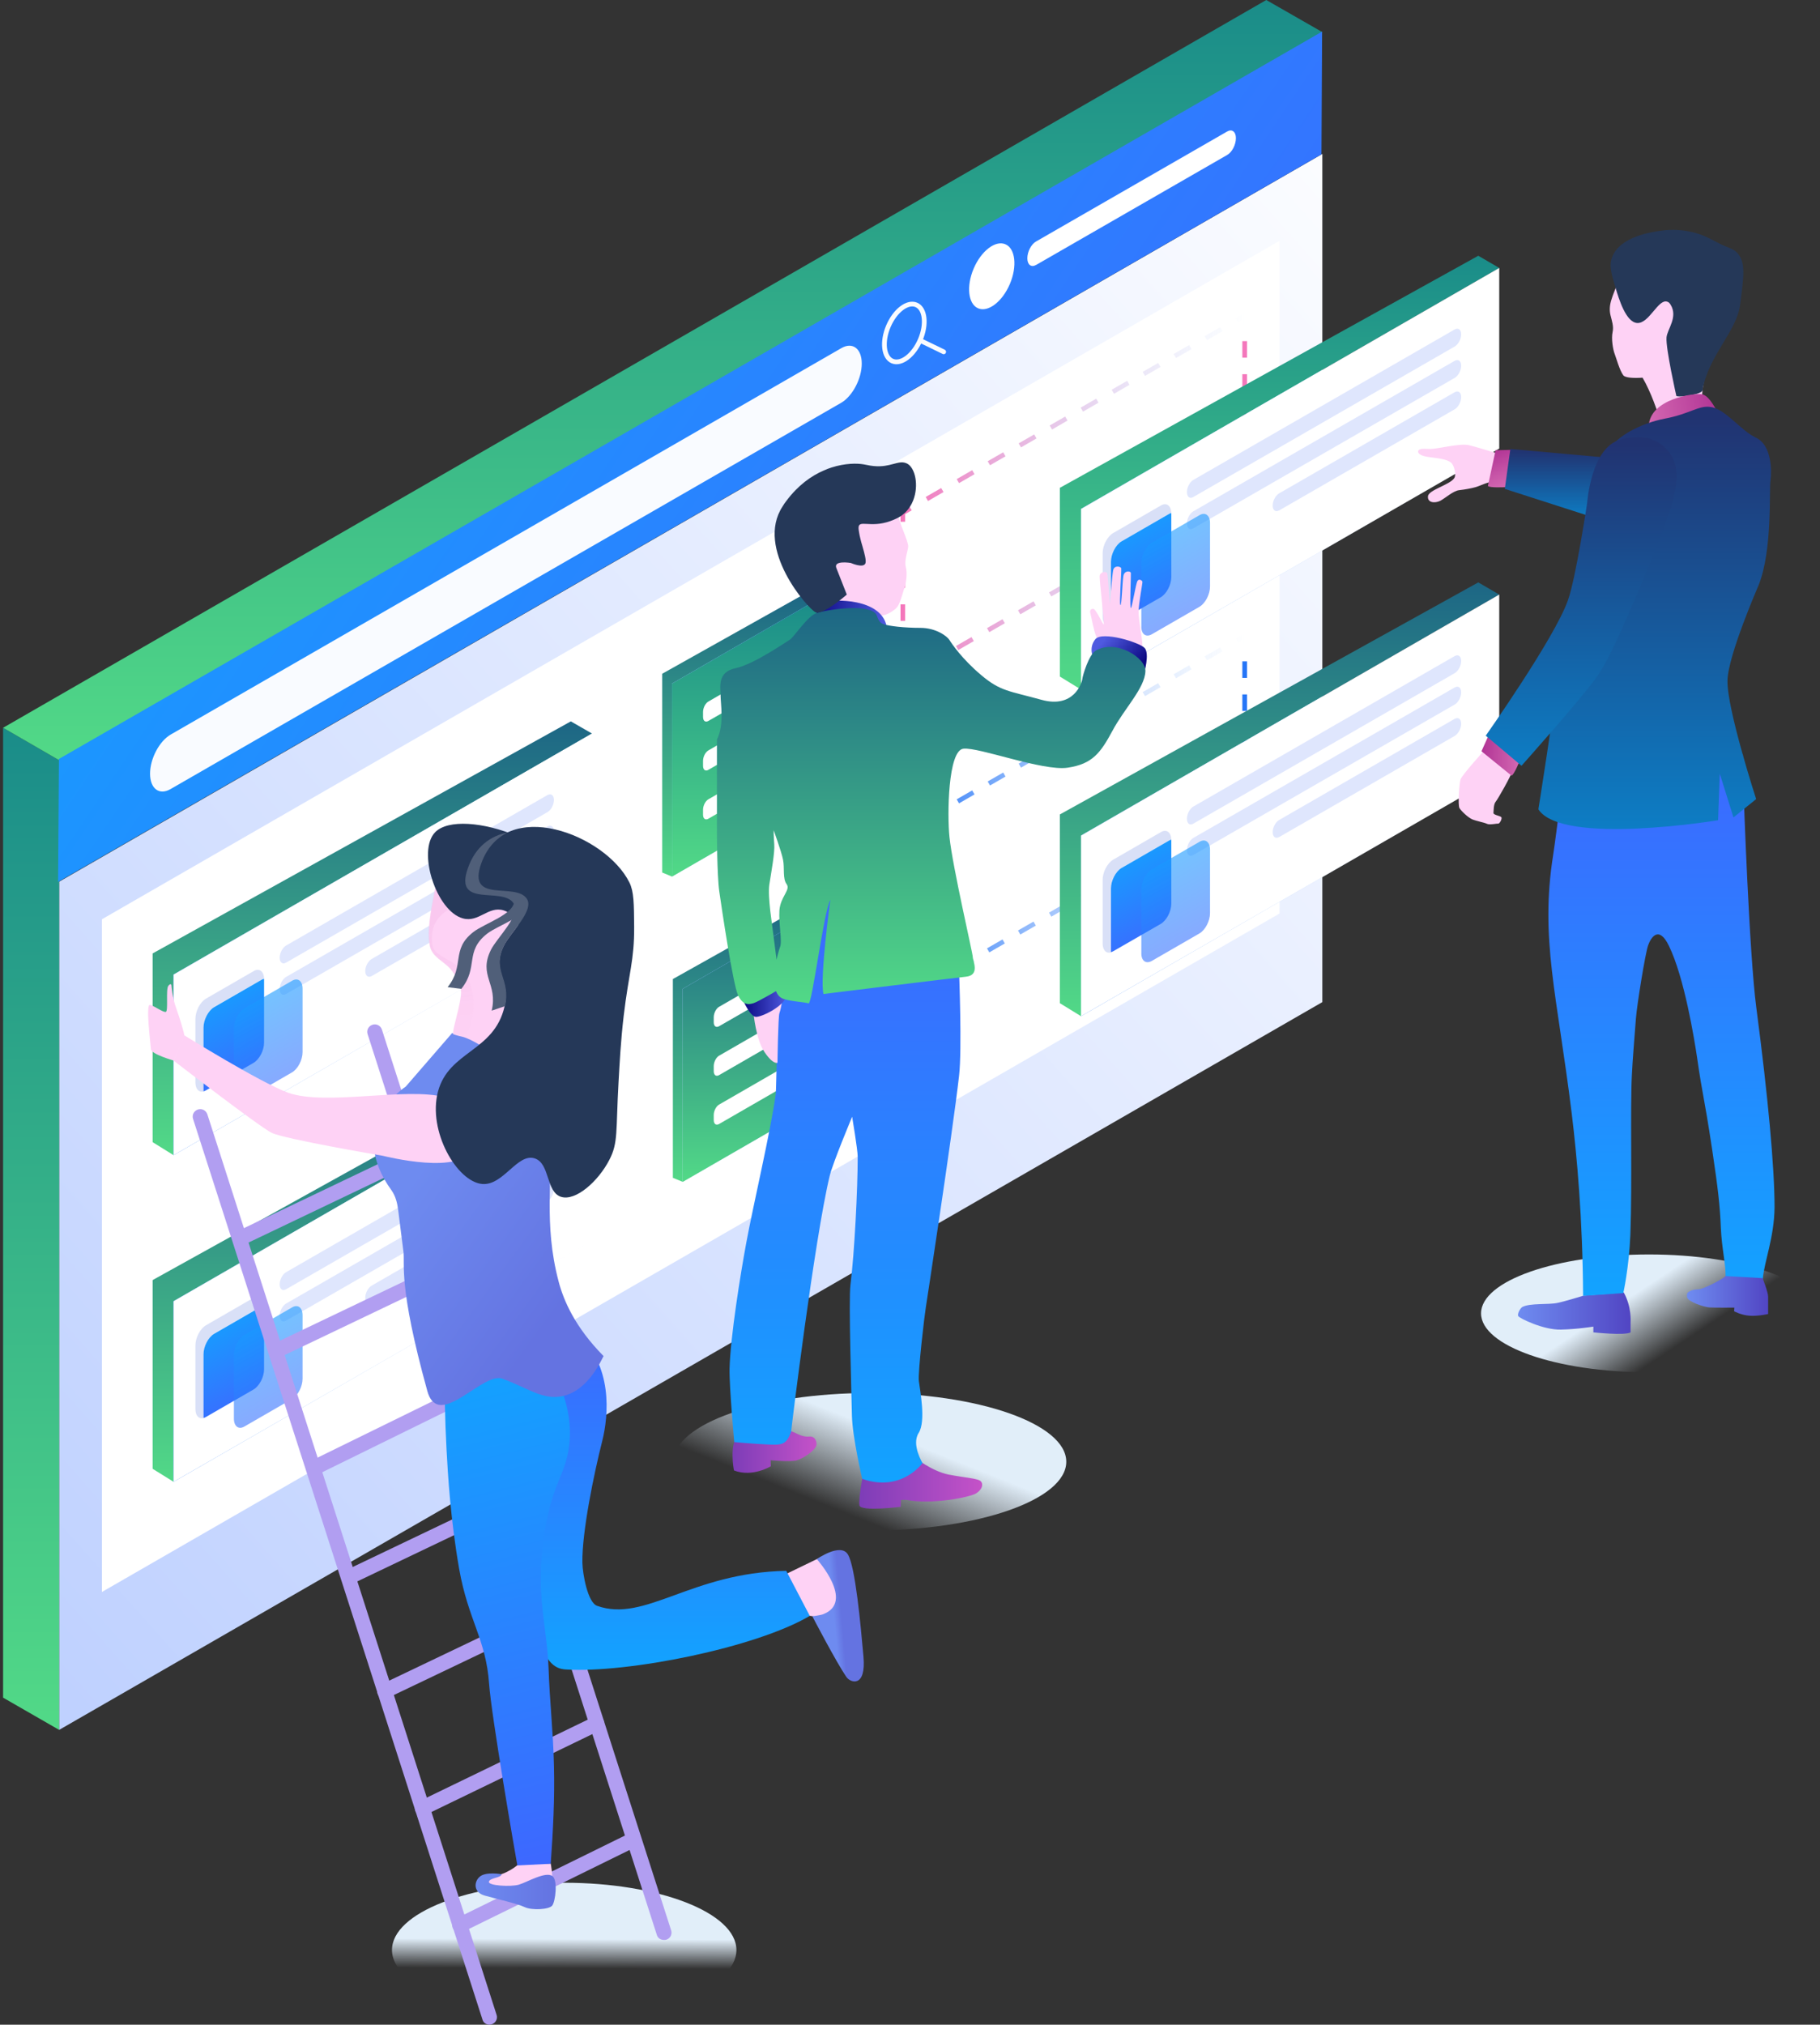 <?xml version="1.0" encoding="UTF-8"?>
<svg width="294" height="327" viewBox="0 0 294 327" fill="none" xmlns="http://www.w3.org/2000/svg">
  <rect x="0" y="0" width="294" height="327" fill="#333333" stroke="none"/>
  <path d="M91.14 325.793C106.503 325.793 118.957 320.931 118.957 314.932C118.957 308.934 106.503 304.071 91.14 304.071C75.777 304.071 63.322 308.934 63.322 314.932C63.322 320.931 75.777 325.793 91.14 325.793Z" fill="url(#paint0_linear_1720_38844)"/>
  <path d="M140.521 247.181C158.041 247.181 172.244 242.21 172.244 236.078C172.244 229.947 158.041 224.976 140.521 224.976C123.001 224.976 108.799 229.947 108.799 236.078C108.799 242.21 123.001 247.181 140.521 247.181Z" fill="url(#paint1_linear_1720_38844)"/>
  <path d="M213.607 24.859V161.845L107.002 223.252L20.577 273.04L9.554 279.384V142.399L213.607 24.859Z" fill="url(#paint2_linear_1720_38844)"/>
  <path d="M16.465 148.467L206.695 38.893V147.536L16.465 257.111V148.467Z" fill="white"/>
  <path d="M0.5 117.54L9.554 122.78V279.385L0.5 274.178V122.78V117.54Z" fill="url(#paint3_linear_1720_38844)"/>
  <path d="M0.5 117.539L9.554 122.78L213.641 5.206L204.553 0L0.5 117.539Z" fill="url(#paint4_linear_1720_38844)"/>
  <path d="M9.381 142.433L9.519 122.573L213.572 5.103L213.468 24.928L9.381 142.433Z" fill="url(#paint5_linear_1720_38844)"/>
  <path d="M163.133 45.866C164.348 43.009 164.025 40.135 162.41 39.448C160.795 38.761 158.5 40.52 157.284 43.377C156.068 46.234 156.391 49.108 158.006 49.795C159.622 50.482 161.917 48.723 163.133 45.866Z" fill="white"/>
  <path d="M198.229 21.239L167.371 38.996C166.576 39.444 165.954 40.651 165.954 41.72C165.954 42.754 166.576 43.237 167.371 42.789L198.229 25.032C199.024 24.584 199.646 23.377 199.646 22.308C199.646 21.274 199.024 20.791 198.229 21.239Z" fill="white"/>
  <path d="M135.925 65.028L27.558 127.435C25.726 128.504 24.24 127.366 24.24 124.953C24.24 122.539 25.726 119.712 27.558 118.643L135.891 56.236C137.722 55.167 139.208 56.305 139.208 58.718C139.208 61.132 137.722 63.959 135.925 65.028Z" fill="#F9FBFF"/>
  <path d="M148.66 54.873C149.727 52.366 149.439 49.843 148.017 49.238C146.595 48.633 144.577 50.175 143.511 52.681C142.444 55.188 142.732 57.71 144.154 58.316C145.576 58.921 147.593 57.379 148.66 54.873Z" stroke="#F9FBFF" stroke-width="0.763"/>
  <path d="M148.745 55.029L152.443 56.822" stroke="#F9FBFF" stroke-width="0.763" stroke-linecap="round"/>
  <path d="M95.632 118.47L92.211 116.505L24.654 153.984V184.463L28.041 186.566V157.397L95.632 118.47Z" fill="url(#paint6_linear_1720_38844)"/>
  <path d="M95.632 118.47V147.64L28.041 186.566V157.397L95.632 118.47Z" fill="url(#paint7_linear_1720_38844)"/>
  <path d="M95.632 118.47V147.64L28.041 186.566V157.397L95.632 118.47Z" fill="white"/>
  <path d="M46.217 155.466L88.445 131.159C89.032 130.814 89.481 129.952 89.481 129.193C89.481 128.435 89.032 128.09 88.445 128.4L46.217 152.708C45.63 153.053 45.181 153.915 45.181 154.673C45.181 155.432 45.63 155.811 46.217 155.466Z" fill="#DFE6FD"/>
  <path d="M46.217 160.535L88.445 136.227C89.032 135.882 89.481 135.02 89.481 134.262C89.481 133.503 89.032 133.158 88.445 133.469L46.217 157.776C45.63 158.121 45.181 158.983 45.181 159.742C45.181 160.5 45.63 160.88 46.217 160.535Z" fill="#DFE6FD"/>
  <path d="M60.04 157.638L88.41 141.295C88.998 140.951 89.447 140.089 89.447 139.33C89.447 138.571 88.998 138.227 88.41 138.537L60.04 154.88C59.452 155.225 59.003 156.087 59.003 156.845C59.003 157.604 59.487 157.949 60.04 157.638Z" fill="#DFE6FD"/>
  <path d="M32.913 165.913C32.913 164.672 33.673 163.189 34.606 162.638L42.312 158.19C42.416 158.121 42.554 158.087 42.658 158.052C42.623 156.845 41.863 156.294 40.965 156.845L33.259 161.293C32.326 161.845 31.565 163.293 31.565 164.569V174.809C31.565 175.912 32.153 176.498 32.948 176.257C32.948 176.223 32.948 176.223 32.948 176.188V165.913H32.913Z" fill="#D9E0F7"/>
  <path d="M42.658 158.155V168.396C42.658 169.637 41.898 171.12 40.93 171.671L33.224 176.119C33.121 176.188 32.983 176.222 32.879 176.257C32.879 176.222 32.879 176.222 32.879 176.188V165.948C32.879 164.706 33.639 163.224 34.572 162.672L42.278 158.224C42.382 158.155 42.52 158.121 42.624 158.086C42.658 158.086 42.658 158.121 42.658 158.155Z" fill="url(#paint8_linear_1720_38844)"/>
  <path opacity="0.6" d="M39.478 177.636L47.184 173.189C48.117 172.637 48.878 171.189 48.878 169.913V159.673C48.878 158.432 48.117 157.845 47.184 158.397L39.478 162.845C38.545 163.397 37.785 164.845 37.785 166.12V176.361C37.785 177.602 38.545 178.188 39.478 177.636Z" fill="url(#paint9_linear_1720_38844)"/>
  <path d="M145.843 108.265V109.678L147.087 108.989" stroke="url(#paint10_linear_1720_38844)" stroke-width="0.75"/>
  <path d="M149.609 107.54L198.575 79.336" stroke="url(#paint11_linear_1720_38844)" stroke-width="0.75" stroke-dasharray="2.89 2.89"/>
  <path d="M199.819 78.613L201.063 77.889V76.44" stroke="url(#paint12_linear_1720_38844)" stroke-width="0.75"/>
  <path d="M201.063 73.785V53.788" stroke="url(#paint13_linear_1720_38844)" stroke-width="0.75" stroke-dasharray="2.67 2.67"/>
  <path d="M201.063 52.443V50.995L199.819 51.719" stroke="url(#paint14_linear_1720_38844)" stroke-width="0.75"/>
  <path d="M197.296 53.167L148.365 81.371" stroke="url(#paint15_linear_1720_38844)" stroke-width="0.75" stroke-dasharray="2.89 2.89"/>
  <path d="M147.087 82.095L145.843 82.819V84.267" stroke="url(#paint16_linear_1720_38844)" stroke-width="0.75"/>
  <path d="M145.843 86.922V106.92" stroke="url(#paint17_linear_1720_38844)" stroke-width="0.75" stroke-dasharray="2.67 2.67"/>
  <path d="M145.843 159.983V161.397L147.087 160.707" stroke="url(#paint18_linear_1720_38844)" stroke-width="0.75"/>
  <path d="M149.609 159.259L198.575 131.055" stroke="url(#paint19_linear_1720_38844)" stroke-width="0.75" stroke-dasharray="2.89 2.89"/>
  <path d="M199.819 130.331L201.063 129.607V128.159" stroke="url(#paint20_linear_1720_38844)" stroke-width="0.75"/>
  <path d="M201.063 125.504V105.506" stroke="url(#paint21_linear_1720_38844)" stroke-width="0.75" stroke-dasharray="2.67 2.67"/>
  <path d="M201.063 104.162V102.713L199.819 103.437" stroke="url(#paint22_linear_1720_38844)" stroke-width="0.75"/>
  <path d="M197.296 104.886L148.365 133.09" stroke="url(#paint23_linear_1720_38844)" stroke-width="0.75" stroke-dasharray="2.89 2.89"/>
  <path d="M147.087 133.813L145.843 134.538V135.986" stroke="url(#paint24_linear_1720_38844)" stroke-width="0.75"/>
  <path d="M145.843 138.641V158.639" stroke="url(#paint25_linear_1720_38844)" stroke-width="0.75" stroke-dasharray="2.67 2.67"/>
  <path d="M132.262 96.714L130.154 95.817L106.967 108.816V140.916L108.556 141.571V110.402L132.262 96.714Z" fill="url(#paint26_linear_1720_38844)"/>
  <path d="M132.262 96.714V127.883L108.557 141.571V110.402L132.262 96.714Z" fill="url(#paint27_linear_1720_38844)"/>
  <path d="M132.262 96.714V127.883L108.557 141.571V110.402L132.262 96.714Z" fill="url(#paint28_linear_1720_38844)"/>
  <path d="M127.943 108.678L114.431 116.436C113.947 116.712 113.567 116.436 113.567 115.781V114.988C113.567 114.333 113.947 113.574 114.431 113.298L127.943 105.506C128.426 105.23 128.807 105.506 128.807 106.161V106.954C128.841 107.644 128.426 108.368 127.943 108.678Z" fill="white"/>
  <path d="M127.943 116.539L114.431 124.332C113.947 124.607 113.567 124.332 113.567 123.676V122.883C113.567 122.228 113.947 121.47 114.431 121.194L127.943 113.402C128.426 113.126 128.807 113.402 128.807 114.057V114.85C128.841 115.505 128.426 116.263 127.943 116.539Z" fill="white"/>
  <path d="M127.943 124.435L114.431 132.227C113.947 132.503 113.567 132.227 113.567 131.572V130.779C113.567 130.124 113.947 129.365 114.431 129.09L127.943 121.297C128.426 121.021 128.807 121.297 128.807 121.952V122.745C128.841 123.4 128.426 124.159 127.943 124.435Z" fill="white"/>
  <path d="M133.989 146.019L131.881 145.123L108.694 158.121V190.221L110.284 190.876V159.707L133.989 146.019Z" fill="url(#paint29_linear_1720_38844)"/>
  <path d="M133.99 146.019V177.188L110.284 190.876V159.707L133.99 146.019Z" fill="url(#paint30_linear_1720_38844)"/>
  <path d="M133.99 146.019V177.188L110.284 190.876V159.707L133.99 146.019Z" fill="url(#paint31_linear_1720_38844)"/>
  <path d="M129.67 157.983L116.159 165.741C115.675 166.017 115.295 165.741 115.295 165.086V164.293C115.295 163.638 115.675 162.879 116.159 162.604L129.67 154.811C130.154 154.536 130.534 154.811 130.534 155.466V156.26C130.569 156.949 130.154 157.673 129.67 157.983Z" fill="white"/>
  <path d="M129.67 165.844L116.159 173.637C115.675 173.913 115.295 173.637 115.295 172.982V172.189C115.295 171.534 115.675 170.775 116.159 170.499L129.67 162.707C130.154 162.431 130.534 162.707 130.534 163.362V164.155C130.569 164.81 130.154 165.569 129.67 165.844Z" fill="white"/>
  <path d="M129.67 173.74L116.159 181.532C115.675 181.808 115.295 181.532 115.295 180.877V180.084C115.295 179.429 115.675 178.671 116.159 178.395L129.67 170.602C130.154 170.327 130.534 170.602 130.534 171.257V172.051C130.569 172.706 130.154 173.464 129.67 173.74Z" fill="white"/>
  <path d="M95.632 171.223L92.211 169.258L24.654 206.737V237.216L28.041 239.319V210.15L95.632 171.223Z" fill="url(#paint32_linear_1720_38844)"/>
  <path d="M95.632 171.223V200.392L28.041 239.319V210.15L95.632 171.223Z" fill="url(#paint33_linear_1720_38844)"/>
  <path d="M95.632 171.223V200.392L28.041 239.319V210.15L95.632 171.223Z" fill="white"/>
  <path d="M46.217 208.219L88.445 183.912C89.032 183.567 89.481 182.705 89.481 181.946C89.481 181.188 89.032 180.843 88.445 181.153L46.217 205.461C45.63 205.806 45.181 206.668 45.181 207.426C45.181 208.185 45.63 208.564 46.217 208.219Z" fill="#DFE6FD"/>
  <path d="M46.217 213.288L88.445 188.98C89.032 188.635 89.481 187.773 89.481 187.015C89.481 186.256 89.032 185.911 88.445 186.222L46.217 210.529C45.63 210.874 45.181 211.736 45.181 212.495C45.181 213.253 45.63 213.632 46.217 213.288Z" fill="#DFE6FD"/>
  <path d="M60.04 210.391L88.41 194.048C88.998 193.703 89.447 192.842 89.447 192.083C89.447 191.324 88.998 190.98 88.41 191.29L60.04 207.633C59.452 207.978 59.003 208.84 59.003 209.598C59.003 210.357 59.487 210.702 60.04 210.391Z" fill="#DFE6FD"/>
  <path d="M32.913 218.666C32.913 217.425 33.673 215.942 34.606 215.391L42.312 210.943C42.416 210.874 42.554 210.84 42.658 210.805C42.623 209.598 41.863 209.047 40.965 209.598L33.259 214.046C32.326 214.598 31.565 216.046 31.565 217.322V227.562C31.565 228.665 32.153 229.251 32.948 229.01C32.948 228.976 32.948 228.976 32.948 228.941V218.666H32.913Z" fill="#D9E0F7"/>
  <path d="M42.658 210.908V221.149C42.658 222.39 41.898 223.872 40.93 224.424L33.224 228.872C33.121 228.941 32.983 228.975 32.879 229.01C32.879 228.975 32.879 228.975 32.879 228.941V218.701C32.879 217.459 33.639 215.977 34.572 215.425L42.278 210.977C42.382 210.908 42.52 210.874 42.624 210.839C42.658 210.839 42.658 210.874 42.658 210.908Z" fill="url(#paint34_linear_1720_38844)"/>
  <path opacity="0.6" d="M39.478 230.389L47.184 225.942C48.117 225.39 48.878 223.942 48.878 222.666V212.426C48.878 211.184 48.117 210.598 47.184 211.15L39.478 215.598C38.545 216.149 37.785 217.598 37.785 218.873V229.114C37.785 230.355 38.545 230.941 39.478 230.389Z" fill="url(#paint35_linear_1720_38844)"/>
  <path d="M242.184 43.272L238.798 41.306L171.206 78.785V109.265L174.627 111.368V82.198L242.184 43.272Z" fill="url(#paint36_linear_1720_38844)"/>
  <path d="M242.184 43.272V72.441L174.627 111.368V82.198L242.184 43.272Z" fill="url(#paint37_linear_1720_38844)"/>
  <path d="M242.184 43.272V72.441L174.627 111.368V82.198L242.184 43.272Z" fill="white"/>
  <path d="M192.769 80.268L234.996 55.96C235.584 55.615 236.033 54.753 236.033 53.995C236.033 53.236 235.584 52.891 234.996 53.202L192.769 77.509C192.182 77.854 191.732 78.716 191.732 79.475C191.732 80.268 192.216 80.612 192.769 80.268Z" fill="#DFE6FD"/>
  <path d="M192.769 85.336L234.996 61.028C235.584 60.684 236.033 59.822 236.033 59.063C236.033 58.304 235.584 57.96 234.996 58.27L192.769 82.578C192.182 82.922 191.732 83.784 191.732 84.543C191.732 85.336 192.216 85.681 192.769 85.336Z" fill="#DFE6FD"/>
  <path d="M206.626 82.44L234.996 66.097C235.583 65.752 236.033 64.89 236.033 64.131C236.033 63.373 235.583 63.028 234.996 63.338L206.626 79.681C206.038 80.026 205.589 80.888 205.589 81.647C205.589 82.405 206.038 82.75 206.626 82.44Z" fill="#DFE6FD"/>
  <path d="M179.465 90.715C179.465 89.473 180.225 87.991 181.158 87.439L188.864 82.991C188.968 82.922 189.106 82.888 189.21 82.853C189.175 81.647 188.415 81.095 187.516 81.647L179.81 86.094C178.877 86.646 178.117 88.094 178.117 89.37V99.61C178.117 100.714 178.705 101.3 179.499 101.058C179.499 101.024 179.499 101.024 179.499 100.989V90.715H179.465Z" fill="#D9E0F7"/>
  <path d="M189.21 82.957V93.197C189.21 94.439 188.449 95.921 187.482 96.473L179.81 100.886C179.707 100.955 179.569 100.99 179.465 101.024C179.465 100.99 179.465 100.99 179.465 100.955V90.715C179.465 89.474 180.225 87.991 181.158 87.439L188.864 82.991C188.968 82.922 189.106 82.888 189.21 82.853C189.21 82.888 189.21 82.922 189.21 82.957Z" fill="url(#paint38_linear_1720_38844)"/>
  <path opacity="0.6" d="M186.065 102.438L193.771 97.99C194.704 97.438 195.465 95.99 195.465 94.714V84.474C195.465 83.233 194.704 82.647 193.771 83.198L186.065 87.646C185.132 88.198 184.372 89.646 184.372 90.922V101.162C184.338 102.403 185.098 102.989 186.065 102.438Z" fill="url(#paint39_linear_1720_38844)"/>
  <path d="M242.184 96.024L238.798 94.059L171.206 131.538V162.017L174.627 164.121V134.951L242.184 96.024Z" fill="url(#paint40_linear_1720_38844)"/>
  <path d="M242.184 96.024V125.194L174.627 164.121V134.951L242.184 96.024Z" fill="url(#paint41_linear_1720_38844)"/>
  <path d="M242.184 96.024V125.194L174.627 164.121V134.951L242.184 96.024Z" fill="white"/>
  <path d="M192.769 133.021L234.996 108.713C235.584 108.368 236.033 107.506 236.033 106.748C236.033 105.989 235.584 105.644 234.996 105.954L192.769 130.262C192.182 130.607 191.732 131.469 191.732 132.228C191.732 133.021 192.216 133.365 192.769 133.021Z" fill="#DFE6FD"/>
  <path d="M192.769 138.089L234.996 113.781C235.584 113.436 236.033 112.574 236.033 111.816C236.033 111.057 235.584 110.713 234.996 111.023L192.769 135.331C192.182 135.675 191.732 136.537 191.732 137.296C191.732 138.089 192.216 138.434 192.769 138.089Z" fill="#DFE6FD"/>
  <path d="M206.626 135.193L234.996 118.85C235.583 118.505 236.033 117.643 236.033 116.884C236.033 116.126 235.583 115.781 234.996 116.091L206.626 132.434C206.038 132.779 205.589 133.641 205.589 134.4C205.589 135.158 206.038 135.503 206.626 135.193Z" fill="#DFE6FD"/>
  <path d="M179.465 143.468C179.465 142.226 180.225 140.744 181.158 140.192L188.864 135.744C188.968 135.675 189.106 135.641 189.21 135.606C189.175 134.4 188.415 133.848 187.516 134.4L179.81 138.847C178.877 139.399 178.117 140.847 178.117 142.123V152.363C178.117 153.466 178.705 154.053 179.499 153.811C179.499 153.777 179.499 153.777 179.499 153.742V143.468H179.465Z" fill="#D9E0F7"/>
  <path d="M189.21 135.71V145.95C189.21 147.191 188.449 148.674 187.482 149.226L179.81 153.639C179.707 153.708 179.569 153.742 179.465 153.777C179.465 153.742 179.465 153.742 179.465 153.708V143.468C179.465 142.226 180.225 140.744 181.158 140.192L188.864 135.744C188.968 135.675 189.106 135.641 189.21 135.606C189.21 135.641 189.21 135.675 189.21 135.71Z" fill="url(#paint42_linear_1720_38844)"/>
  <path opacity="0.6" d="M186.065 155.191L193.771 150.743C194.704 150.191 195.465 148.743 195.465 147.467V137.227C195.465 135.986 194.704 135.4 193.771 135.951L186.065 140.399C185.132 140.951 184.372 142.399 184.372 143.675V153.915C184.338 155.156 185.098 155.742 186.065 155.191Z" fill="url(#paint43_linear_1720_38844)"/>
  <path d="M266.374 221.632C281.355 221.632 293.5 217.371 293.5 212.115C293.5 206.86 281.355 202.599 266.374 202.599C251.392 202.599 239.247 206.86 239.247 212.115C239.247 217.371 251.392 221.632 266.374 221.632Z" fill="url(#paint44_linear_1720_38844)"/>
  <path d="M280.092 49.202C279.643 51.098 277.604 55.063 276.567 56.925C276.567 56.925 274.529 62.752 275.047 64.752C275.565 66.786 267.859 66.855 267.859 66.855C267.859 66.855 266.754 63.407 265.337 60.994C263.989 61.097 262.538 61.028 262.227 60.614C261.639 59.856 261.052 57.718 260.81 57.097C260.568 56.477 260.257 54.718 260.499 53.615C260.706 52.719 260.361 51.753 260.153 50.891C259.946 50.029 260.05 49.167 260.326 48.34C260.741 46.961 261.501 45.616 261.639 44.237C261.639 44.168 261.639 44.099 261.674 44.03C262.123 39.237 269.069 38.548 273.768 38.617C274.598 38.893 275.393 39.237 276.222 39.513C276.637 39.651 277.017 39.824 277.466 39.892C278.434 40.065 279.09 40.513 279.505 41.41C279.954 42.375 280.23 43.444 280.334 44.513C280.438 46.34 280.334 48.133 280.092 49.202Z" fill="#FED2F5"/>
  <path d="M269.207 54.511C269.311 53.167 271.108 51.236 269.864 49.202C269.726 48.995 269.587 48.788 269.311 48.719C267.86 48.236 266.408 52.27 264.473 52.167C262.642 52.063 261.501 48.236 260.983 46.512C260.292 44.168 259.877 42.892 260.43 41.513C261.709 38.134 266.961 37.444 268.482 37.237C270.313 36.996 271.799 37.203 272.248 37.272C273.354 37.444 274.46 37.72 275.496 38.203C276.602 38.685 277.639 39.341 278.745 39.789C279.436 40.065 280.231 40.34 280.714 40.927C282.028 42.513 281.682 44.65 281.095 49.236C280.542 53.477 276.118 57.304 275.047 62.821C275.047 62.821 275.427 63.373 273.354 63.786C271.315 64.2 270.797 63.959 270.797 63.959C270.797 63.959 269.069 56.304 269.207 54.511Z" fill="#253858"/>
  <path d="M245.917 211.081C245.571 211.288 245.053 212.219 245.26 212.564C245.468 212.908 249.303 214.805 252.137 214.736C254.936 214.667 257.39 214.253 257.39 214.253V215.184C257.39 215.184 262.504 215.736 263.402 215.184V213.563C263.402 213.563 263.61 211.081 262.296 208.736L255.8 209.254C255.8 209.254 252.655 210.219 251.584 210.426C250.167 210.736 247.161 210.426 245.917 211.081Z" fill="url(#paint45_linear_1720_38844)"/>
  <path d="M281.647 127.607C281.544 125.09 281.544 121.849 281.544 121.849L252.862 122.918C252.862 122.918 251.342 135.261 250.893 138.089C248.75 151.674 251.515 160.5 253.899 179.877C254.728 186.67 255.661 196.738 255.73 209.288L262.227 208.84C262.227 208.84 263.16 204.633 263.367 199.393C263.678 190.876 263.333 179.084 263.609 173.637C263.713 171.327 264.093 166.706 264.266 164.465C264.438 162.224 265.786 153.915 266.235 152.673C266.685 151.398 267.963 149.398 269.587 152.742C272.11 157.914 273.699 167.879 274.114 170.603C275.116 177.567 275.151 176.223 276.602 185.808C277.501 191.807 277.846 194.738 277.984 198.324C278.123 201.565 278.814 204.323 278.745 206.22L284.757 206.599C284.965 203.806 286.623 199.841 286.658 194.945C286.658 188.532 285.587 176.981 283.721 162.81C282.546 154.018 281.647 127.607 281.647 127.607Z" fill="url(#paint46_linear_1720_38844)"/>
  <path d="M272.802 208.633C273.147 208.392 273.597 208.254 274.426 208.219C275.255 208.185 278.711 206.357 278.711 206.082L284.724 206.426C284.724 206.426 285.622 208.667 285.622 209.426C285.622 210.185 285.622 212.219 285.622 212.219C285.622 212.219 283.998 212.598 282.616 212.495C281.233 212.391 280.128 211.771 280.128 211.771L280.162 211.184C280.162 211.184 276.914 211.219 276.085 211.15C275.255 211.081 272.664 210.254 272.525 209.495C272.456 208.771 272.629 208.771 272.802 208.633Z" fill="url(#paint47_linear_1720_38844)"/>
  <path d="M277.466 66.682C277.466 66.682 276.222 63.89 274.943 63.683C273.665 63.441 266.546 64.407 266.339 68.786L277.466 66.682Z" fill="url(#paint48_linear_1720_38844)"/>
  <path d="M231.127 72.51C230.643 72.544 229.468 72.337 229.157 72.716C228.88 73.061 229.261 73.578 230.608 73.785C231.956 73.992 233.718 74.096 234.444 74.751C234.893 75.164 235.273 76.681 234.928 77.199C234.237 78.302 230.816 79.095 230.677 80.129C230.539 81.164 231.714 81.336 232.647 80.888C233.545 80.405 234.755 79.267 235.722 79.164C236.69 79.061 237.727 78.854 238.349 78.681C239.109 78.474 240.284 77.819 241.148 77.819C242.012 77.819 242.876 77.888 242.876 77.888L243.739 73.785C243.739 73.785 238.314 72.13 237.278 71.889C235.688 71.579 232.647 72.441 231.127 72.51Z" fill="#FED2F5"/>
  <path d="M241.597 72.716L244.396 72.647L243.186 78.681C243.186 78.681 240.525 78.819 240.353 78.474L241.597 72.716Z" fill="url(#paint49_linear_1720_38844)"/>
  <path d="M239.8 121.159C239.8 121.159 236.137 125.193 235.93 125.883C235.723 126.572 235.481 130.02 235.757 130.503C236.034 130.986 237.174 132.055 237.83 132.33C238.487 132.606 239.8 132.848 240.215 133.054C240.629 133.261 241.77 132.986 242.012 133.02C242.254 133.054 242.737 132.158 242.496 131.951C242.254 131.744 241.217 131.606 241.251 131.296C241.286 130.986 241.251 129.917 241.597 129.503C241.943 129.089 244.085 125.366 244.396 124.297C244.707 123.228 239.8 121.159 239.8 121.159Z" fill="#FED2F5"/>
  <path d="M239.316 121.332L240.457 118.78L245.536 122.78C245.536 122.78 244.534 125.262 244.154 125.262L239.316 121.332Z" fill="url(#paint50_linear_1720_38844)"/>
  <path d="M243.981 72.509L260.499 73.992L257.666 83.646L243.083 78.957L243.981 72.509Z" fill="url(#paint51_linear_1720_38844)"/>
  <path d="M260.222 72.371C261.086 70.579 264.922 68.372 268.93 67.613C272.939 66.855 274.356 65.476 276.256 65.717C278.71 65.993 281.094 69.475 283.651 70.682C286.208 71.889 286.208 75.992 286.001 77.578C285.759 79.164 286.347 88.784 284.1 94.472C284.1 94.472 279.124 105.851 279.055 109.919C278.952 114.47 283.686 129.055 283.686 129.055L280.023 132.02L277.811 124.952L277.535 132.469C277.535 132.469 252.344 136.64 248.508 130.71C248.508 130.71 251.134 114.195 251.341 111.091C251.549 107.988 254.382 102.334 254.14 99.3C254.14 99.265 257.216 78.578 260.222 72.371Z" fill="url(#paint52_linear_1720_38844)"/>
  <path d="M256.387 81.233C256.387 81.233 256.975 72.371 261.674 71.027C266.374 69.682 269.035 71.716 270.175 73.923C271.834 77.13 270.141 81.957 267.653 88.128C265.165 94.3 260.603 105.506 258.15 109.023C255.731 112.54 245.779 123.676 245.779 123.676L240.008 118.815C240.008 118.815 251.169 102.989 253.277 96.955C254.556 93.404 256.387 81.233 256.387 81.233Z" fill="url(#paint53_linear_1720_38844)"/>
  <path d="M139.45 237.94C139.45 237.94 145.739 240.182 147.709 235.354C147.709 235.354 150.508 237.596 153.204 238.147C155.899 238.664 158.041 238.768 158.456 239.251C158.871 239.733 158.663 240.561 157.696 241.181C156.728 241.802 150.577 243.043 146.465 242.25C146.223 242.216 145.532 242.25 145.532 242.25L145.498 243.354C145.498 243.354 138.967 244.181 138.828 243.112C138.656 242.009 139.45 237.94 139.45 237.94Z" fill="url(#paint54_linear_1720_38844)"/>
  <path d="M119.235 231.907C119.235 231.907 124.142 233.527 127.01 230.873C127.01 230.873 128.046 231.217 128.392 231.39C128.945 231.631 129.705 232.114 130.742 232.01C131.778 231.907 132.02 233.079 131.848 233.527C131.467 234.424 129.671 235.562 128.738 235.838C127.735 236.148 124.487 235.838 124.487 235.838L124.522 236.803C124.522 236.803 121.55 238.63 118.578 237.493C118.509 237.458 117.783 232.976 119.235 231.907Z" fill="url(#paint55_linear_1720_38844)"/>
  <path d="M134.025 189.911C134.543 187.774 137.653 180.361 137.653 180.361C137.653 180.361 138.552 185.705 138.552 186.808C138.552 191.98 138.033 202.393 137.377 207.53C137.066 210.082 137.55 225.218 137.619 228.631C137.688 232.045 139.277 238.837 139.277 238.837C145.636 241.078 149.022 236.286 149.022 236.286C149.022 236.286 147.191 233.32 148.4 231.424C149.61 229.528 148.608 224.528 148.435 223.046C148.262 221.563 149.368 212.219 149.541 211.254C149.541 211.254 153.86 183.119 154.931 173.706C155.415 169.5 154.931 156.984 154.931 156.984C154.931 156.984 142.249 144.433 133.852 145.019C130.5 145.261 126.353 157.846 126.181 158.501C125.559 160.707 125.42 175.878 125.317 176.671C124.487 182.74 121.654 194.704 120.548 200.738C119.615 205.772 117.991 215.874 117.853 220.977C117.784 223.977 118.613 232.907 118.613 232.907C118.613 232.907 121.619 233.183 123.969 233.286C126.284 233.389 127.045 233.389 127.805 231.183C127.77 231.148 131.571 200.117 134.025 189.911Z" fill="url(#paint56_linear_1720_38844)"/>
  <path d="M121.723 163.638C121.723 163.638 122.103 167.914 123.52 169.948C124.936 172.017 125.593 171.637 125.593 171.637C125.593 171.637 125.697 164.19 125.904 163.638C126.111 163.086 126.284 162.018 126.284 162.018L121.723 163.638Z" fill="#FED2F5"/>
  <path d="M120.029 161.535C120.029 161.535 121.135 164.121 122.068 164.224C123.001 164.327 127.079 162.328 127.044 160.604C127.01 158.88 126.146 158.742 124.867 159.087C123.623 159.431 120.029 161.535 120.029 161.535Z" fill="url(#paint57_linear_1720_38844)"/>
  <path d="M141.903 99.196C142.456 99.886 144.46 98.679 144.944 98.024C145.462 97.335 145.946 95.335 146.154 94.749C146.361 94.162 146.603 92.576 146.326 91.577C146.05 90.577 146.603 89.163 146.706 88.335C146.81 87.474 145.151 84.302 145.013 82.853C144.91 81.75 145.635 79.543 145.462 78.406C145.255 77.268 141.212 76.751 139.622 76.061C138.067 75.371 137.342 75.923 136.305 76.268C135.268 76.613 134.266 75.923 133.368 75.957C132.435 76.026 132.193 77.854 129.981 78.612C127.77 79.371 128.288 86.543 128.357 88.025C128.426 89.508 132.711 98.024 132.884 98.162L141.903 99.196Z" fill="#FED2F5"/>
  <path d="M183.751 106.092C183.751 106.092 184.614 105.541 184.545 104.231C184.511 102.92 183.923 100.162 183.923 98.783C183.923 97.576 184.58 94.163 184.545 93.956C184.511 93.749 183.992 93.404 183.751 93.818C183.474 94.232 182.887 98.093 182.679 98.197C182.472 98.3 182.714 92.887 182.679 92.542C182.645 92.197 181.608 92.094 181.47 93.025C181.297 93.99 181.193 97.852 180.986 97.714C180.779 97.576 181.193 92.059 181.124 91.784C181.09 91.508 179.984 91.198 179.811 92.128C179.638 93.059 179.293 97.576 179.293 97.576C179.293 97.576 178.982 92.921 178.844 92.577C178.671 92.197 177.669 92.37 177.634 93.059C177.6 93.749 178.429 100.783 178.291 100.852C178.152 100.886 177.047 98.369 176.632 98.335C176.217 98.3 175.975 98.576 176.148 99.093C176.286 99.61 176.701 101.955 177.116 102.886C177.496 103.748 179.016 105.713 179.224 105.851C179.396 106.024 183.751 106.092 183.751 106.092Z" fill="#FED2F5"/>
  <path d="M131.26 100.783C131.26 100.783 132.089 97.68 133.368 97.231C134.646 96.783 142.249 96.576 143.216 101.093L131.26 100.783Z" fill="url(#paint58_linear_1720_38844)"/>
  <path d="M184.821 108.747C184.821 108.747 185.754 105.54 184.89 104.644C184.061 103.747 178.048 101.886 176.943 103.23C175.837 104.575 176.286 106.575 177.772 107.402C179.258 108.264 184.821 108.747 184.821 108.747Z" fill="url(#paint59_linear_1720_38844)"/>
  <path d="M126.146 161.121C127.113 161.741 130.016 161.81 130.603 162.052C131.191 162.293 133.022 147.364 134.128 145.329C134.128 145.329 132.4 157.983 133.022 160.535C133.022 160.535 153.721 157.983 156.037 157.742C158.352 157.5 157.142 155.19 157.142 154.57C157.142 153.949 153.894 140.089 153.376 135.192C152.996 131.607 153.134 121.194 155.622 120.918C158.11 120.642 168.442 124.573 172.451 123.987C176.459 123.401 177.772 121.608 179.707 118.022C181.608 114.436 184.925 111.161 185.029 108.402C185.133 106.23 180.26 103.161 176.978 105.092C175.906 105.747 174.904 109.023 174.835 109.678C174.766 110.299 173.453 114.471 168.235 113.022C163.017 111.574 161.635 111.678 158.49 109.023C155.345 106.368 153.721 103.92 153.376 103.368C153.03 102.782 151.233 101.403 148.676 101.403C146.119 101.403 143.596 101.127 142.663 100.782C141.73 100.438 141.8 99.369 141.35 98.989C139.657 97.472 133.333 98.541 131.951 98.989C130.465 99.438 128.219 102.955 127.563 103.334C126.906 103.713 121.826 107.264 118.82 107.92C115.813 108.54 116.401 110.988 116.401 112.333C116.401 113.678 117.023 117.022 115.813 119.436V134.193C115.813 134.193 115.813 141.295 116.194 143.985C116.574 146.674 118.405 158.949 119.2 160.673C119.995 162.397 120.928 162.259 121.723 162.017C122.517 161.776 126.042 159.673 126.042 159.673C126.042 159.673 125.04 151.846 124.902 150.777C124.798 149.708 123.969 144.847 124.28 142.847C124.591 140.847 125.178 137.675 125.074 136.365C124.971 135.055 124.971 134.089 124.971 134.089C124.971 134.089 126.215 137.468 126.491 138.847C126.768 140.226 126.388 141.881 127.079 142.812C127.735 143.743 126.077 144.812 125.904 147.019C125.766 149.226 126.388 152.018 126.007 152.949C125.662 153.846 124.003 159.707 126.146 161.121Z" fill="url(#paint60_linear_1720_38844)"/>
  <path d="M131.744 98.886C132.124 99.024 132.677 98.852 133.333 98.507C134.888 97.714 136.789 96.025 136.789 96.025C136.789 96.025 135.579 92.956 135.095 91.715C134.612 90.439 137.445 90.922 137.445 90.922C137.445 90.922 139.45 91.818 139.795 90.991C139.968 90.542 139.657 89.404 139.311 88.198C139.069 87.405 138.862 86.577 138.758 85.888C138.724 85.681 138.689 85.474 138.689 85.302C138.655 83.819 140.521 85.336 143.804 84.164C144.184 84.026 144.529 83.888 144.944 83.681C145.22 83.543 145.497 83.371 145.739 83.198C145.911 83.06 146.084 82.888 146.257 82.75C146.81 82.198 147.225 81.543 147.501 80.854C148.469 78.406 147.847 75.51 146.499 74.854C145.635 74.441 144.84 74.82 143.665 75.096C142.767 75.303 141.627 75.441 140.037 75.096C139.864 75.061 139.691 75.027 139.484 74.992C138.482 74.82 136.547 74.785 134.301 75.51C133.886 75.647 133.506 75.785 133.057 75.992C131.052 76.854 128.91 78.371 127.009 80.923C126.802 81.198 126.595 81.474 126.422 81.785C121.93 88.612 130.534 98.335 131.744 98.886Z" fill="#253858"/>
  <path d="M79.08 327C78.561 327 78.078 326.689 77.939 326.172L31.185 180.705C30.978 180.084 31.323 179.395 31.98 179.188C32.602 178.981 33.293 179.326 33.5 179.981L80.22 325.414C80.427 326.034 80.082 326.724 79.425 326.931C79.322 326.965 79.183 327 79.08 327Z" fill="#B19EF1"/>
  <path d="M107.242 313.312C106.724 313.312 106.24 313.002 106.102 312.484L59.382 167.017C59.175 166.396 59.52 165.707 60.177 165.5C60.799 165.293 61.49 165.638 61.697 166.293L108.417 311.76C108.625 312.381 108.279 313.07 107.622 313.277C107.519 313.312 107.381 313.312 107.242 313.312Z" fill="#B19EF1"/>
  <path d="M38.787 201.22C38.338 201.22 37.889 200.979 37.681 200.531C37.405 199.945 37.647 199.221 38.234 198.91L66.017 185.636C66.605 185.36 67.331 185.601 67.641 186.187C67.918 186.774 67.676 187.498 67.089 187.808L39.306 201.082C39.133 201.186 38.96 201.22 38.787 201.22Z" fill="#B19EF1"/>
  <path d="M44.834 219.287C44.385 219.287 43.936 219.046 43.728 218.598C43.452 218.012 43.694 217.287 44.281 216.977L72.064 203.703C72.652 203.427 73.377 203.668 73.688 204.254C73.965 204.841 73.723 205.565 73.135 205.875L45.352 219.149C45.18 219.253 45.007 219.287 44.834 219.287Z" fill="#B19EF1"/>
  <path d="M50.882 238.182C50.433 238.182 50.018 237.94 49.811 237.492C49.5 236.906 49.776 236.182 50.364 235.872L78.147 222.252C78.734 221.942 79.46 222.218 79.771 222.804C80.082 223.39 79.805 224.114 79.218 224.425L51.435 238.078C51.228 238.147 51.055 238.182 50.882 238.182Z" fill="#B19EF1"/>
  <path d="M56.515 255.87C56.066 255.87 55.616 255.628 55.409 255.18C55.133 254.594 55.374 253.87 55.962 253.56L83.745 240.285C84.332 240.009 85.058 240.251 85.369 240.837C85.645 241.423 85.404 242.147 84.816 242.457L57.033 255.732C56.86 255.835 56.688 255.87 56.515 255.87Z" fill="#B19EF1"/>
  <path d="M62.148 274.35C61.698 274.35 61.249 274.109 61.042 273.661C60.765 273.075 61.007 272.35 61.595 272.04L89.378 258.766C89.965 258.49 90.691 258.731 91.002 259.317C91.278 259.904 91.036 260.628 90.449 260.938L62.666 274.212C62.493 274.316 62.32 274.35 62.148 274.35Z" fill="#B19EF1"/>
  <path d="M68.194 293.245C67.745 293.245 67.33 293.004 67.123 292.556C66.846 291.969 67.088 291.245 67.676 290.935L95.873 277.281C96.461 277.005 97.187 277.247 97.498 277.833C97.774 278.419 97.532 279.143 96.945 279.454L68.747 293.107C68.54 293.211 68.367 293.245 68.194 293.245Z" fill="#B19EF1"/>
  <path d="M74.241 312.14C73.792 312.14 73.377 311.898 73.17 311.45C72.859 310.864 73.136 310.14 73.723 309.829L101.506 296.176C102.094 295.865 102.819 296.141 103.13 296.727C103.441 297.314 103.165 298.038 102.577 298.348L74.794 312.002C74.587 312.071 74.414 312.14 74.241 312.14Z" fill="#B19EF1"/>
  <path d="M127.112 254.146C127.112 254.146 132.088 251.732 132.952 251.318C133.816 250.905 136.408 255.766 136.546 256.87C136.684 257.973 135.302 260.973 134.542 261.455C133.782 261.938 131.708 260.869 130.222 260.938C128.736 261.007 127.112 254.146 127.112 254.146Z" fill="#FED2F5"/>
  <path d="M131.95 251.801C131.95 251.801 138.136 258.697 132.987 260.697C132.572 260.869 131.225 261.041 131.225 261.041C131.225 261.041 135.026 268.351 136.719 270.833C137.376 271.799 139.933 272.626 139.483 267.558C139.034 262.489 138.17 252.973 136.961 251.042C135.786 249.112 131.95 251.801 131.95 251.801Z" fill="url(#paint61_linear_1720_38844)"/>
  <path d="M127.009 253.697C111.597 253.973 104.236 262.11 96.461 259.352C94.941 258.835 94.112 254.215 94.077 252.353C94.008 247.388 95.943 238.009 97.291 232.7C98.293 228.734 99.122 220.356 93.04 215.288L86.44 219.356C86.44 219.356 84.159 255.663 86.06 262.11C87.961 268.558 89.516 269.489 91.382 269.627C101.437 270.247 122.102 266.11 130.81 260.972L127.009 253.697Z" fill="url(#paint62_linear_1720_38844)"/>
  <path d="M83.814 301.037C83.814 301.037 81.948 302.796 79.425 303.037C78.043 303.175 78.112 304.726 79.391 305.037C80.669 305.313 88.721 304.106 89.066 303.692C89.412 303.278 88.963 300.968 88.963 300.968L83.814 301.037Z" fill="#FED2F5"/>
  <path d="M81.015 302.692C81.015 302.692 78.527 302.244 77.525 303.071C76.523 303.899 76.453 305.623 78.285 306.14C80.082 306.657 83.606 307.45 84.747 308.002C85.887 308.553 88.686 308.416 89.205 307.76C89.723 307.105 90.138 303.657 89.239 303.002C88.133 302.175 85.127 304.002 83.814 304.381C82.535 304.761 78.803 304.554 78.976 303.899C79.149 303.244 81.049 303.278 81.015 302.692Z" fill="url(#paint63_linear_1720_38844)"/>
  <path d="M71.823 221.666C71.823 224.77 71.858 229.045 72.134 234.113C72.342 238.147 72.791 245.491 74.173 253.387C75.624 261.628 78.527 264.8 79.011 271.971C79.356 276.936 83.192 299.244 83.572 301.279L88.963 301.003C89.343 295.728 89.62 290.418 89.481 285.108C89.378 279.902 88.79 274.695 88.617 269.489C88.479 265.317 87.615 261.179 87.408 257.008C87.27 254.422 87.373 250.905 88.134 246.56C89.378 239.423 91.382 238.01 91.935 233.527C92.35 230.114 91.935 225.114 87.719 218.529L71.823 221.666Z" fill="url(#paint64_linear_1720_38844)"/>
  <path d="M90.967 225.459C87.753 226.217 85.334 224.183 81.153 222.666C78.665 221.735 73.724 227.459 70.855 226.872C70.061 226.7 69.404 226.045 69.024 224.631C64.255 207.392 65.465 204.185 65.154 202.013L64.324 195.462C64.186 194.324 63.91 193.186 63.253 192.255C62.355 191.014 61.698 189.842 61.249 188.704C57.828 180.36 65.534 175.499 65.534 175.499L73.032 166.844C73.032 166.844 84.885 169.947 85.818 172.74C85.887 172.947 85.853 173.085 85.853 173.188C85.991 177.981 88.168 181.774 88.617 184.67C89.446 190.187 87.719 197.462 90.241 206.978C91.036 210.012 92.868 214.322 97.498 219.011C96.254 221.563 94.215 224.7 90.967 225.459Z" fill="url(#paint65_linear_1720_38844)"/>
  <path d="M27.695 159.156C27.695 159.156 27.834 161.121 28.456 162.811C29.078 164.5 29.769 166.948 29.769 167.189C29.769 167.431 28.075 171.292 28.075 171.292C28.075 171.292 24.447 170.258 24.378 169.465C24.343 168.672 23.48 162.087 24.24 162.293C25 162.5 26.244 163.466 26.762 163.431C27.246 163.397 26.728 159.708 27.212 159.19C27.661 158.673 27.695 159.156 27.695 159.156Z" fill="#FED2F5"/>
  <path d="M71.927 177.223C74.104 177.844 77.076 180.429 76.108 185.257C75.141 190.049 61.871 186.67 61.871 186.67C61.871 186.67 45.976 183.981 43.868 182.946C41.76 181.878 28.041 171.292 28.041 171.292L29.734 167.189C29.734 167.189 41.932 174.775 46.494 176.464C52.61 178.671 65.707 175.499 71.927 177.223Z" fill="#FED2F5"/>
  <path d="M85.957 157.673C85.957 157.673 87.857 156.501 89.723 153.398C91.589 150.295 90.138 143.709 87.615 140.33C86.855 139.296 85.576 138.434 84.125 137.779C80.773 136.261 76.315 135.744 74 136.572C73.62 136.71 73.136 137.33 72.86 137.744C72.376 138.399 71.961 139.123 71.616 139.847C70.994 141.089 70.475 142.468 70.234 143.847C69.957 145.502 69.577 147.157 69.404 148.812C69.266 150.122 69.197 151.57 69.473 152.846C69.853 154.57 71.719 155.259 72.791 156.501C73.654 157.535 74.449 159.121 74.484 160.121C74.553 161.5 73.516 164.914 73.24 166.362C73.171 166.741 73.171 166.948 73.205 167.017C73.24 167.051 73.551 167.155 74.069 167.293C74.242 167.327 74.449 167.396 74.657 167.431C77.87 168.224 84.436 174.085 85.887 173.258L85.957 157.673Z" fill="#FED2F5"/>
  <path opacity="0.3" d="M74.415 160.121C74.484 161.5 73.447 164.914 73.171 166.362C73.516 166.775 73.758 167.086 74 167.258C74.173 167.396 74.345 167.465 74.518 167.43H74.553C75.97 167.12 77.456 162.293 75.762 158.466C74.034 154.604 70.13 154.949 69.819 152.501C68.505 141.95 88.479 147.502 84.816 138.089C81.464 136.572 76.246 135.779 73.931 136.606C73.551 136.744 73.067 137.365 72.79 137.778C72.307 138.434 71.892 139.158 71.546 139.882C70.924 141.123 70.406 142.502 70.164 143.881C69.888 145.536 69.508 147.191 69.335 148.846C69.197 150.156 69.127 151.605 69.404 152.88C69.784 154.604 71.65 155.294 72.721 156.535C73.585 157.569 74.38 159.121 74.415 160.121Z" fill="url(#paint66_linear_1720_38844)"/>
  <path d="M70.303 134.4C67.331 137.399 70.475 147.191 74.795 148.329C77.352 149.019 78.873 146.295 81.326 147.019C85.957 148.398 84.678 159.535 87.684 160.19C90.276 160.742 96.116 153.398 95.01 146.778C93.248 136.158 74.415 130.193 70.303 134.4Z" fill="#253858"/>
  <path d="M81.361 152.777C79.322 156.949 82.536 158.19 81.499 162.569C79.806 169.879 72.515 169.706 70.752 176.292C69.059 182.705 73.828 190.876 77.905 191.221C81.326 191.497 83.573 186.187 86.372 187.084C88.86 187.877 88.168 192.497 90.622 193.29C92.972 194.048 96.635 190.807 98.432 187.325C99.883 184.532 99.468 182.808 99.918 174.775C100.09 171.74 100.263 168.258 100.747 164.086C101.576 157.087 102.475 155.122 102.44 149.674C102.406 145.916 102.406 144.019 101.68 142.537C97.844 134.779 81.568 128.435 77.629 139.503C75.279 146.123 83.261 142.399 85.024 145.226C86.233 147.157 82.363 150.708 81.361 152.777Z" fill="#253858"/>
  <path d="M83.053 145.364C83.295 147.605 78.25 149.122 76.453 150.536C72.79 153.397 75.14 155.914 72.307 159.431L74.518 159.707C77.352 156.19 75.002 153.708 78.665 150.811C80.462 149.398 85.507 147.881 85.265 145.64L83.053 145.364Z" fill="#505F79"/>
  <path d="M81.568 162.5C82.604 158.087 79.391 156.88 81.429 152.708C82.431 150.639 86.302 147.088 85.127 145.192C83.365 142.364 75.382 146.088 77.732 139.468C78.63 136.951 80.185 135.331 82.051 134.434C79.218 134.986 76.799 136.744 75.589 140.192C73.24 146.812 81.222 143.088 82.984 145.916C84.194 147.812 80.324 151.363 79.287 153.432C77.248 157.604 80.462 158.845 79.425 163.224L81.568 162.5Z" fill="#505F79"/>
  <defs>
    <linearGradient id="paint0_linear_1720_38844" x1="91.198" y1="313.16" x2="91.178" y2="317.892" gradientUnits="userSpaceOnUse">
      <stop stop-color="#E1EEF9"/>
      <stop offset="1" stop-color="#E1EEF9" stop-opacity="0"/>
    </linearGradient>
    <linearGradient id="paint1_linear_1720_38844" x1="148.681" y1="233.583" x2="143.29" y2="247.063" gradientUnits="userSpaceOnUse">
      <stop stop-color="#E1EEF9"/>
      <stop offset="1" stop-color="#E1EEF9" stop-opacity="0"/>
    </linearGradient>
    <linearGradient id="paint2_linear_1720_38844" x1="13.589" y1="287.594" x2="271.198" y2="58.704" gradientUnits="userSpaceOnUse">
      <stop offset="0.018" stop-color="#BFD1FF"/>
      <stop offset="1" stop-color="white"/>
    </linearGradient>
    <linearGradient id="paint3_linear_1720_38844" x1="5.027" y1="279.385" x2="5.027" y2="117.54" gradientUnits="userSpaceOnUse">
      <stop stop-color="#52D987"/>
      <stop offset="1" stop-color="#1A8C89"/>
    </linearGradient>
    <linearGradient id="paint4_linear_1720_38844" x1="107.071" y1="122.78" x2="107.071" y2="0" gradientUnits="userSpaceOnUse">
      <stop stop-color="#52D987"/>
      <stop offset="1" stop-color="#1A8C89"/>
    </linearGradient>
    <linearGradient id="paint5_linear_1720_38844" x1="9.381" y1="42.709" x2="178.743" y2="156.614" gradientUnits="userSpaceOnUse">
      <stop stop-color="#12A3FF"/>
      <stop offset="1" stop-color="#3D68FF"/>
    </linearGradient>
    <linearGradient id="paint6_linear_1720_38844" x1="60.143" y1="186.566" x2="60.143" y2="116.505" gradientUnits="userSpaceOnUse">
      <stop stop-color="#52D987"/>
      <stop offset="1" stop-color="#1D6685"/>
    </linearGradient>
    <linearGradient id="paint7_linear_1720_38844" x1="24.64" y1="152.524" x2="95.628" y2="152.524" gradientUnits="userSpaceOnUse">
      <stop offset="0.018" stop-color="#2575F7"/>
      <stop offset="1" stop-color="#ABCBFC" stop-opacity="0"/>
    </linearGradient>
    <linearGradient id="paint8_linear_1720_38844" x1="36.352" y1="158.086" x2="44.571" y2="173.358" gradientUnits="userSpaceOnUse">
      <stop stop-color="#12A3FF"/>
      <stop offset="1" stop-color="#3D68FF"/>
    </linearGradient>
    <linearGradient id="paint9_linear_1720_38844" x1="41.565" y1="158.189" x2="50.831" y2="174.609" gradientUnits="userSpaceOnUse">
      <stop stop-color="#12A3FF"/>
      <stop offset="1" stop-color="#3D68FF"/>
    </linearGradient>
    <linearGradient id="paint10_linear_1720_38844" x1="145.578" y1="109.207" x2="201.337" y2="109.207" gradientUnits="userSpaceOnUse">
      <stop offset="0.018" stop-color="#F477BB"/>
      <stop offset="1" stop-color="#ABCBFC" stop-opacity="0"/>
    </linearGradient>
    <linearGradient id="paint11_linear_1720_38844" x1="145.578" y1="93.426" x2="201.337" y2="93.426" gradientUnits="userSpaceOnUse">
      <stop offset="0.018" stop-color="#F477BB"/>
      <stop offset="1" stop-color="#ABCBFC" stop-opacity="0"/>
    </linearGradient>
    <linearGradient id="paint12_linear_1720_38844" x1="145.579" y1="77.64" x2="201.337" y2="77.64" gradientUnits="userSpaceOnUse">
      <stop offset="0.018" stop-color="#F477BB"/>
      <stop offset="1" stop-color="#ABCBFC" stop-opacity="0"/>
    </linearGradient>
    <linearGradient id="paint13_linear_1720_38844" x1="-nan" y1="-nan" x2="-nan" y2="-nan" gradientUnits="userSpaceOnUse">
      <stop offset="0.018" stop-color="#F477BB"/>
      <stop offset="1" stop-color="#ABCBFC" stop-opacity="0"/>
    </linearGradient>
    <linearGradient id="paint14_linear_1720_38844" x1="145.579" y1="51.492" x2="201.337" y2="51.492" gradientUnits="userSpaceOnUse">
      <stop offset="0.018" stop-color="#F477BB"/>
      <stop offset="1" stop-color="#ABCBFC" stop-opacity="0"/>
    </linearGradient>
    <linearGradient id="paint15_linear_1720_38844" x1="145.578" y1="67.273" x2="201.337" y2="67.273" gradientUnits="userSpaceOnUse">
      <stop offset="0.018" stop-color="#F477BB"/>
      <stop offset="1" stop-color="#ABCBFC" stop-opacity="0"/>
    </linearGradient>
    <linearGradient id="paint16_linear_1720_38844" x1="145.578" y1="83.059" x2="201.337" y2="83.059" gradientUnits="userSpaceOnUse">
      <stop offset="0.018" stop-color="#F477BB"/>
      <stop offset="1" stop-color="#ABCBFC" stop-opacity="0"/>
    </linearGradient>
    <linearGradient id="paint17_linear_1720_38844" x1="-nan" y1="-nan" x2="-nan" y2="-nan" gradientUnits="userSpaceOnUse">
      <stop offset="0.018" stop-color="#F477BB"/>
      <stop offset="1" stop-color="#ABCBFC" stop-opacity="0"/>
    </linearGradient>
    <linearGradient id="paint18_linear_1720_38844" x1="145.578" y1="160.926" x2="201.337" y2="160.926" gradientUnits="userSpaceOnUse">
      <stop offset="0.018" stop-color="#2575F7"/>
      <stop offset="1" stop-color="#ABCBFC" stop-opacity="0"/>
    </linearGradient>
    <linearGradient id="paint19_linear_1720_38844" x1="145.578" y1="145.145" x2="201.337" y2="145.145" gradientUnits="userSpaceOnUse">
      <stop offset="0.018" stop-color="#2575F7"/>
      <stop offset="1" stop-color="#ABCBFC" stop-opacity="0"/>
    </linearGradient>
    <linearGradient id="paint20_linear_1720_38844" x1="145.579" y1="129.358" x2="201.337" y2="129.358" gradientUnits="userSpaceOnUse">
      <stop offset="0.018" stop-color="#2575F7"/>
      <stop offset="1" stop-color="#ABCBFC" stop-opacity="0"/>
    </linearGradient>
    <linearGradient id="paint21_linear_1720_38844" x1="-nan" y1="-nan" x2="-nan" y2="-nan" gradientUnits="userSpaceOnUse">
      <stop offset="0.018" stop-color="#2575F7"/>
      <stop offset="1" stop-color="#ABCBFC" stop-opacity="0"/>
    </linearGradient>
    <linearGradient id="paint22_linear_1720_38844" x1="145.579" y1="103.211" x2="201.337" y2="103.211" gradientUnits="userSpaceOnUse">
      <stop offset="0.018" stop-color="#2575F7"/>
      <stop offset="1" stop-color="#ABCBFC" stop-opacity="0"/>
    </linearGradient>
    <linearGradient id="paint23_linear_1720_38844" x1="145.578" y1="118.991" x2="201.337" y2="118.991" gradientUnits="userSpaceOnUse">
      <stop offset="0.018" stop-color="#2575F7"/>
      <stop offset="1" stop-color="#ABCBFC" stop-opacity="0"/>
    </linearGradient>
    <linearGradient id="paint24_linear_1720_38844" x1="145.578" y1="134.778" x2="201.337" y2="134.778" gradientUnits="userSpaceOnUse">
      <stop offset="0.018" stop-color="#2575F7"/>
      <stop offset="1" stop-color="#ABCBFC" stop-opacity="0"/>
    </linearGradient>
    <linearGradient id="paint25_linear_1720_38844" x1="-nan" y1="-nan" x2="-nan" y2="-nan" gradientUnits="userSpaceOnUse">
      <stop offset="0.018" stop-color="#2575F7"/>
      <stop offset="1" stop-color="#ABCBFC" stop-opacity="0"/>
    </linearGradient>
    <linearGradient id="paint26_linear_1720_38844" x1="119.614" y1="141.571" x2="119.614" y2="95.817" gradientUnits="userSpaceOnUse">
      <stop stop-color="#52D987"/>
      <stop offset="1" stop-color="#1D6685"/>
    </linearGradient>
    <linearGradient id="paint27_linear_1720_38844" x1="121.96" y1="96.196" x2="102.749" y2="175.542" gradientUnits="userSpaceOnUse">
      <stop offset="0.018" stop-color="#2575F7"/>
      <stop offset="1" stop-color="#ABCBFC" stop-opacity="0"/>
    </linearGradient>
    <linearGradient id="paint28_linear_1720_38844" x1="120.409" y1="141.571" x2="120.409" y2="96.714" gradientUnits="userSpaceOnUse">
      <stop stop-color="#52D987"/>
      <stop offset="1" stop-color="#1A8C89"/>
    </linearGradient>
    <linearGradient id="paint29_linear_1720_38844" x1="121.342" y1="190.876" x2="121.342" y2="145.123" gradientUnits="userSpaceOnUse">
      <stop stop-color="#52D987"/>
      <stop offset="1" stop-color="#1D6685"/>
    </linearGradient>
    <linearGradient id="paint30_linear_1720_38844" x1="123.687" y1="145.501" x2="104.477" y2="224.847" gradientUnits="userSpaceOnUse">
      <stop offset="0.018" stop-color="#2575F7"/>
      <stop offset="1" stop-color="#ABCBFC" stop-opacity="0"/>
    </linearGradient>
    <linearGradient id="paint31_linear_1720_38844" x1="122.137" y1="190.876" x2="122.137" y2="146.019" gradientUnits="userSpaceOnUse">
      <stop stop-color="#52D987"/>
      <stop offset="1" stop-color="#1D6685"/>
    </linearGradient>
    <linearGradient id="paint32_linear_1720_38844" x1="60.143" y1="239.319" x2="60.143" y2="169.258" gradientUnits="userSpaceOnUse">
      <stop stop-color="#52D987"/>
      <stop offset="1" stop-color="#1D6685"/>
    </linearGradient>
    <linearGradient id="paint33_linear_1720_38844" x1="24.64" y1="205.277" x2="95.628" y2="205.277" gradientUnits="userSpaceOnUse">
      <stop offset="0.018" stop-color="#2575F7"/>
      <stop offset="1" stop-color="#ABCBFC" stop-opacity="0"/>
    </linearGradient>
    <linearGradient id="paint34_linear_1720_38844" x1="36.352" y1="210.839" x2="44.571" y2="226.111" gradientUnits="userSpaceOnUse">
      <stop stop-color="#12A3FF"/>
      <stop offset="1" stop-color="#3D68FF"/>
    </linearGradient>
    <linearGradient id="paint35_linear_1720_38844" x1="41.565" y1="210.942" x2="50.831" y2="227.362" gradientUnits="userSpaceOnUse">
      <stop stop-color="#12A3FF"/>
      <stop offset="1" stop-color="#3D68FF"/>
    </linearGradient>
    <linearGradient id="paint36_linear_1720_38844" x1="206.695" y1="111.368" x2="206.695" y2="41.306" gradientUnits="userSpaceOnUse">
      <stop stop-color="#52D987"/>
      <stop offset="1" stop-color="#1A8C89"/>
    </linearGradient>
    <linearGradient id="paint37_linear_1720_38844" x1="171.207" y1="77.332" x2="242.195" y2="77.332" gradientUnits="userSpaceOnUse">
      <stop offset="0.018" stop-color="#2575F7"/>
      <stop offset="1" stop-color="#ABCBFC" stop-opacity="0"/>
    </linearGradient>
    <linearGradient id="paint38_linear_1720_38844" x1="182.936" y1="82.853" x2="191.13" y2="98.133" gradientUnits="userSpaceOnUse">
      <stop stop-color="#12A3FF"/>
      <stop offset="1" stop-color="#3D68FF"/>
    </linearGradient>
    <linearGradient id="paint39_linear_1720_38844" x1="188.151" y1="82.99" x2="197.418" y2="99.41" gradientUnits="userSpaceOnUse">
      <stop stop-color="#12A3FF"/>
      <stop offset="1" stop-color="#3D68FF"/>
    </linearGradient>
    <linearGradient id="paint40_linear_1720_38844" x1="206.695" y1="164.121" x2="206.695" y2="94.059" gradientUnits="userSpaceOnUse">
      <stop stop-color="#52D987"/>
      <stop offset="1" stop-color="#1D6685"/>
    </linearGradient>
    <linearGradient id="paint41_linear_1720_38844" x1="171.207" y1="130.085" x2="242.195" y2="130.085" gradientUnits="userSpaceOnUse">
      <stop offset="0.018" stop-color="#2575F7"/>
      <stop offset="1" stop-color="#ABCBFC" stop-opacity="0"/>
    </linearGradient>
    <linearGradient id="paint42_linear_1720_38844" x1="182.936" y1="135.606" x2="191.13" y2="150.886" gradientUnits="userSpaceOnUse">
      <stop stop-color="#12A3FF"/>
      <stop offset="1" stop-color="#3D68FF"/>
    </linearGradient>
    <linearGradient id="paint43_linear_1720_38844" x1="188.151" y1="135.743" x2="197.418" y2="152.163" gradientUnits="userSpaceOnUse">
      <stop stop-color="#12A3FF"/>
      <stop offset="1" stop-color="#3D68FF"/>
    </linearGradient>
    <linearGradient id="paint44_linear_1720_38844" x1="260.85" y1="211.09" x2="266.818" y2="220.099" gradientUnits="userSpaceOnUse">
      <stop stop-color="#E1EEF9"/>
      <stop offset="1" stop-color="#E1EEF9" stop-opacity="0"/>
    </linearGradient>
    <linearGradient id="paint45_linear_1720_38844" x1="245.203" y1="212.106" x2="263.373" y2="212.106" gradientUnits="userSpaceOnUse">
      <stop offset="0.018" stop-color="#6E8BF0"/>
      <stop offset="1" stop-color="#5145C3"/>
    </linearGradient>
    <linearGradient id="paint46_linear_1720_38844" x1="268.391" y1="209.288" x2="268.391" y2="121.849" gradientUnits="userSpaceOnUse">
      <stop stop-color="#12A3FF"/>
      <stop offset="1" stop-color="#3D68FF"/>
    </linearGradient>
    <linearGradient id="paint47_linear_1720_38844" x1="272.541" y1="209.298" x2="285.639" y2="209.298" gradientUnits="userSpaceOnUse">
      <stop offset="0.018" stop-color="#6E8BF0"/>
      <stop offset="1" stop-color="#5145C3"/>
    </linearGradient>
    <linearGradient id="paint48_linear_1720_38844" x1="277.201" y1="65.969" x2="266.263" y2="67.735" gradientUnits="userSpaceOnUse">
      <stop stop-color="#B23696"/>
      <stop offset="1" stop-color="#D367B1"/>
    </linearGradient>
    <linearGradient id="paint49_linear_1720_38844" x1="241.881" y1="72.857" x2="243.996" y2="78.092" gradientUnits="userSpaceOnUse">
      <stop stop-color="#B23696"/>
      <stop offset="1" stop-color="#D367B1"/>
    </linearGradient>
    <linearGradient id="paint50_linear_1720_38844" x1="239.534" y1="121.846" x2="245.313" y2="122.162" gradientUnits="userSpaceOnUse">
      <stop stop-color="#B23696"/>
      <stop offset="1" stop-color="#D367B1"/>
    </linearGradient>
    <linearGradient id="paint51_linear_1720_38844" x1="251.791" y1="83.646" x2="251.791" y2="72.772" gradientUnits="userSpaceOnUse">
      <stop stop-color="#0D7DC4"/>
      <stop offset="1" stop-color="#213371"/>
    </linearGradient>
    <linearGradient id="paint52_linear_1720_38844" x1="267.295" y1="133.894" x2="267.295" y2="67.295" gradientUnits="userSpaceOnUse">
      <stop stop-color="#0D7DC4"/>
      <stop offset="1" stop-color="#213371"/>
    </linearGradient>
    <linearGradient id="paint53_linear_1720_38844" x1="255.422" y1="123.676" x2="255.422" y2="71.846" gradientUnits="userSpaceOnUse">
      <stop stop-color="#0D7DC4"/>
      <stop offset="1" stop-color="#213371"/>
    </linearGradient>
    <linearGradient id="paint54_linear_1720_38844" x1="138.777" y1="239.481" x2="158.64" y2="239.481" gradientUnits="userSpaceOnUse">
      <stop offset="0.018" stop-color="#7E3DB8"/>
      <stop offset="1" stop-color="#C552C8"/>
    </linearGradient>
    <linearGradient id="paint55_linear_1720_38844" x1="118.33" y1="234.358" x2="131.868" y2="234.358" gradientUnits="userSpaceOnUse">
      <stop offset="0.018" stop-color="#7E3DB8"/>
      <stop offset="1" stop-color="#C552C8"/>
    </linearGradient>
    <linearGradient id="paint56_linear_1720_38844" x1="136.497" y1="239.434" x2="136.497" y2="145" gradientUnits="userSpaceOnUse">
      <stop stop-color="#12A3FF"/>
      <stop offset="1" stop-color="#3D68FF"/>
    </linearGradient>
    <linearGradient id="paint57_linear_1720_38844" x1="120.026" y1="161.577" x2="127.062" y2="161.577" gradientUnits="userSpaceOnUse">
      <stop offset="0.018" stop-color="#0C0982"/>
      <stop offset="1" stop-color="#4F5AE0"/>
    </linearGradient>
    <linearGradient id="paint58_linear_1720_38844" x1="131.27" y1="99.016" x2="143.215" y2="99.016" gradientUnits="userSpaceOnUse">
      <stop offset="0.018" stop-color="#0C0982"/>
      <stop offset="1" stop-color="#4F5AE0"/>
    </linearGradient>
    <linearGradient id="paint59_linear_1720_38844" x1="184.62" y1="107.196" x2="179.192" y2="102.401" gradientUnits="userSpaceOnUse">
      <stop offset="0.018" stop-color="#0C0982"/>
      <stop offset="1" stop-color="#4F5AE0"/>
    </linearGradient>
    <linearGradient id="paint60_linear_1720_38844" x1="150.422" y1="162.16" x2="150.422" y2="98.204" gradientUnits="userSpaceOnUse">
      <stop stop-color="#52D987"/>
      <stop offset="1" stop-color="#1D6685"/>
    </linearGradient>
    <linearGradient id="paint61_linear_1720_38844" x1="134.753" y1="261.451" x2="135.97" y2="261.344" gradientUnits="userSpaceOnUse">
      <stop stop-color="#6E8BF0"/>
      <stop offset="1" stop-color="#6473E1"/>
    </linearGradient>
    <linearGradient id="paint62_linear_1720_38844" x1="108.057" y1="269.688" x2="108.057" y2="215.288" gradientUnits="userSpaceOnUse">
      <stop stop-color="#12A3FF"/>
      <stop offset="1" stop-color="#3D68FF"/>
    </linearGradient>
    <linearGradient id="paint63_linear_1720_38844" x1="76.83" y1="305.461" x2="89.714" y2="305.461" gradientUnits="userSpaceOnUse">
      <stop stop-color="#6E8BF0"/>
      <stop offset="1" stop-color="#6473E1"/>
    </linearGradient>
    <linearGradient id="paint64_linear_1720_38844" x1="81.337" y1="218.529" x2="100.501" y2="296.888" gradientUnits="userSpaceOnUse">
      <stop stop-color="#12A3FF"/>
      <stop offset="1" stop-color="#3D68FF"/>
    </linearGradient>
    <linearGradient id="paint65_linear_1720_38844" x1="70.857" y1="184.79" x2="96.202" y2="203.308" gradientUnits="userSpaceOnUse">
      <stop stop-color="#6E8BF0"/>
      <stop offset="1" stop-color="#6473E1"/>
    </linearGradient>
    <linearGradient id="paint66_linear_1720_38844" x1="77.835" y1="174.735" x2="75.878" y2="148.63" gradientUnits="userSpaceOnUse">
      <stop stop-color="#B23696" stop-opacity="0"/>
      <stop offset="0.495" stop-color="#B83F9B" stop-opacity="0.054"/>
      <stop offset="1" stop-color="#D367B1" stop-opacity="0.3"/>
    </linearGradient>
  </defs>
</svg>
